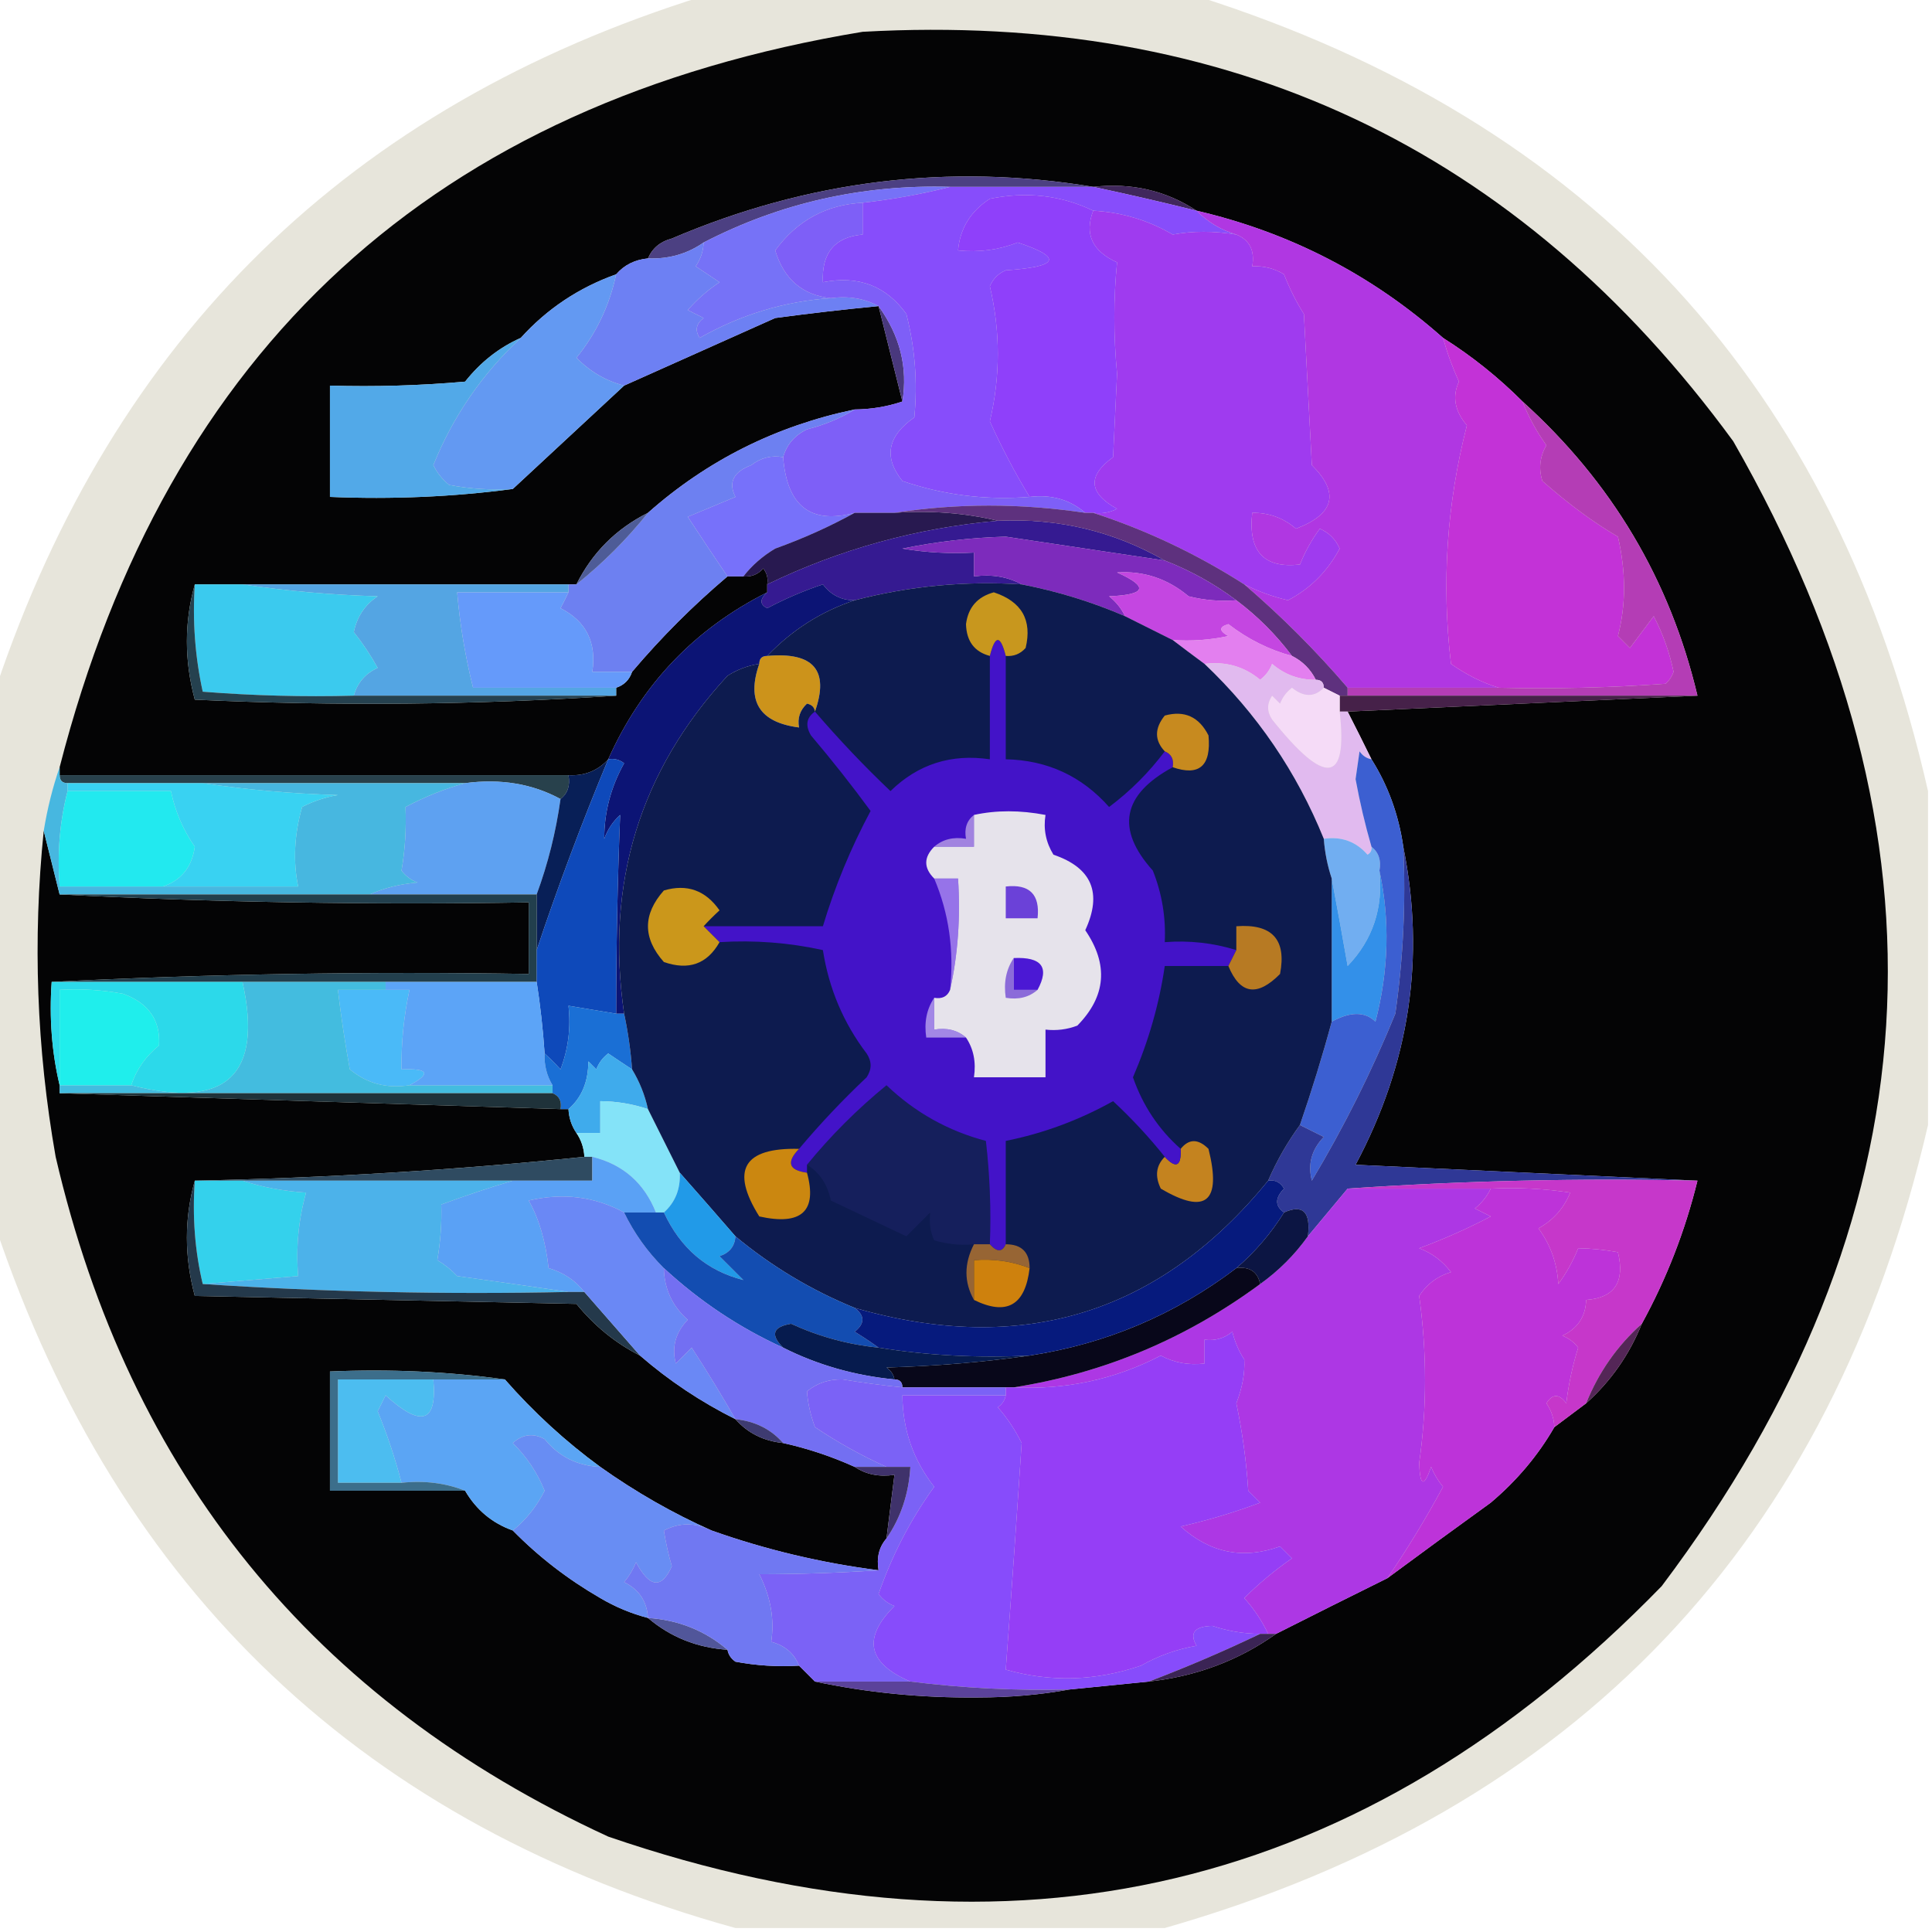 <?xml version="1.0" encoding="UTF-8"?>
<!DOCTYPE svg PUBLIC "-//W3C//DTD SVG 1.1//EN" "http://www.w3.org/Graphics/SVG/1.1/DTD/svg11.dtd">
<svg xmlns="http://www.w3.org/2000/svg" version="1.1" width="243px" height="243px" style="shape-rendering:geometricPrecision; text-rendering:geometricPrecision; image-rendering:optimizeQuality; fill-rule:evenodd; clip-rule:evenodd" xmlns:xlink="http://www.w3.org/1999/xlink">
<g><path style="opacity:0.987" fill="#e7e5db" d="M 88.5,-0.5 C 109.167,-0.5 129.833,-0.5 150.5,-0.5C 200.29,15.288 230.957,48.622 242.5,99.5C 242.5,113.5 242.5,127.5 242.5,141.5C 230.348,193.986 198.348,227.653 146.5,242.5C 128.5,242.5 110.5,242.5 92.5,242.5C 45.938,229.604 14.938,200.271 -0.5,154.5C -0.5,131.833 -0.5,109.167 -0.5,86.5C 14.33,42.337 43.997,13.337 88.5,-0.5 Z"/></g>
<g><path style="opacity:1" fill="#040405" d="M 5.5,104.5 C 6.167,107.167 6.833,109.833 7.5,112.5C 26.993,113.497 46.66,113.83 66.5,113.5C 66.5,116.5 66.5,119.5 66.5,122.5C 46.326,122.17 26.326,122.503 6.5,123.5C 6.182,128.032 6.515,132.366 7.5,136.5C 7.5,136.833 7.5,137.167 7.5,137.5C 28.402,138.177 49.402,138.844 70.5,139.5C 70.833,139.5 71.167,139.5 71.5,139.5C 71.557,140.609 71.89,141.609 72.5,142.5C 73.11,143.391 73.443,144.391 73.5,145.5C 57.359,147.162 41.026,148.162 24.5,148.5C 23.176,153.234 23.176,158.067 24.5,163C 40.5,163.333 56.5,163.667 72.5,164C 74.77,166.782 77.437,168.949 80.5,170.5C 84.148,173.66 88.148,176.327 92.5,178.5C 94.033,180.245 96.033,181.245 98.5,181.5C 101.592,182.184 104.592,183.184 107.5,184.5C 108.919,185.451 110.585,185.784 112.5,185.5C 112.167,188.167 111.833,190.833 111.5,193.5C 110.566,194.568 110.232,195.901 110.5,197.5C 103.306,196.58 96.306,194.913 89.5,192.5C 84.645,190.345 79.978,187.678 75.5,184.5C 71.121,181.3 67.121,177.633 63.5,173.5C 56.352,172.508 49.019,172.175 41.5,172.5C 41.5,177.5 41.5,182.5 41.5,187.5C 47.167,187.5 52.833,187.5 58.5,187.5C 59.911,189.914 61.911,191.581 64.5,192.5C 67.737,195.797 71.403,198.63 75.5,201C 77.407,202.122 79.407,202.955 81.5,203.5C 84.34,205.915 87.673,207.248 91.5,207.5C 91.611,208.117 91.944,208.617 92.5,209C 95.146,209.497 97.813,209.664 100.5,209.5C 101.167,210.167 101.833,210.833 102.5,211.5C 109.114,212.904 115.947,213.571 123,213.5C 127.015,213.499 130.849,213.165 134.5,212.5C 137.833,212.167 141.167,211.833 144.5,211.5C 150.457,210.852 155.79,208.852 160.5,205.5C 165.186,203.132 169.853,200.799 174.5,198.5C 178.736,195.364 183.07,192.197 187.5,189C 190.777,186.234 193.443,183.067 195.5,179.5C 196.833,178.5 198.167,177.5 199.5,176.5C 202.605,173.725 204.938,170.392 206.5,166.5C 209.617,160.819 211.95,154.819 213.5,148.5C 199.328,147.833 184.994,147.167 170.5,146.5C 177.303,133.763 179.303,120.429 176.5,106.5C 175.918,102.468 174.584,98.801 172.5,95.5C 171.529,93.517 170.529,91.517 169.5,89.5C 184.167,88.833 198.833,88.167 213.5,87.5C 210.054,72.956 202.721,60.622 191.5,50.5C 188.455,47.453 185.122,44.787 181.5,42.5C 172.548,34.561 162.214,29.228 150.5,26.5C 146.645,23.965 142.312,22.965 137.5,23.5C 119.325,20.5 101.658,22.667 84.5,30C 83.058,30.377 82.058,31.21 81.5,32.5C 79.847,32.66 78.514,33.326 77.5,34.5C 72.803,36.178 68.803,38.844 65.5,42.5C 62.775,43.713 60.441,45.546 58.5,48C 52.843,48.499 47.176,48.666 41.5,48.5C 41.5,53.167 41.5,57.833 41.5,62.5C 49.352,62.825 57.018,62.492 64.5,61.5C 69.193,57.139 73.859,52.805 78.5,48.5C 84.842,45.662 91.176,42.828 97.5,40C 101.832,39.417 106.165,38.917 110.5,38.5C 111.488,42.485 112.488,46.485 113.5,50.5C 111.565,51.15 109.565,51.483 107.5,51.5C 97.627,53.56 88.961,57.893 81.5,64.5C 77.5,66.5 74.5,69.5 72.5,73.5C 72.167,73.5 71.833,73.5 71.5,73.5C 57.833,73.5 44.167,73.5 30.5,73.5C 28.5,73.5 26.5,73.5 24.5,73.5C 23.176,78.234 23.176,83.067 24.5,88C 42.338,88.829 60.005,88.662 77.5,87.5C 77.5,87.167 77.5,86.833 77.5,86.5C 78.5,86.167 79.167,85.5 79.5,84.5C 83.194,80.14 87.194,76.14 91.5,72.5C 92.167,72.5 92.833,72.5 93.5,72.5C 94.496,72.586 95.329,72.252 96,71.5C 96.464,72.094 96.631,72.761 96.5,73.5C 96.5,73.833 96.5,74.167 96.5,74.5C 87.358,79.099 80.691,86.099 76.5,95.5C 75.18,96.942 73.514,97.609 71.5,97.5C 50.167,97.5 28.833,97.5 7.5,97.5C 7.5,97.167 7.5,96.833 7.5,96.5C 21.066,43.717 54.732,12.884 108.5,4C 154.509,1.426 191.009,18.592 218,55.5C 246.643,105.502 243.643,153.502 209,199.5C 171.544,237.981 127.377,248.481 76.5,231C 39.431,213.919 16.265,185.419 7,145.5C 4.602,131.882 4.102,118.216 5.5,104.5 Z"/></g>
<g><path style="opacity:1" fill="#40275c" d="M 137.5,23.5 C 142.312,22.965 146.645,23.965 150.5,26.5C 146.089,25.402 141.755,24.402 137.5,23.5 Z"/></g>
<g><path style="opacity:1" fill="#4c4082" d="M 137.5,23.5 C 131.5,23.5 125.5,23.5 119.5,23.5C 108.463,23.189 98.13,25.523 88.5,30.5C 86.442,31.933 84.109,32.6 81.5,32.5C 82.058,31.21 83.058,30.377 84.5,30C 101.658,22.667 119.325,20.5 137.5,23.5 Z"/></g>
<g><path style="opacity:1" fill="#7672f7" d="M 119.5,23.5 C 116.003,24.402 112.337,25.069 108.5,25.5C 103.914,25.74 100.247,27.74 97.5,31.5C 98.601,35.12 100.934,37.12 104.5,37.5C 98.687,37.898 93.187,39.565 88,42.5C 87.383,41.551 87.549,40.718 88.5,40C 87.833,39.667 87.167,39.333 86.5,39C 87.685,37.647 89.019,36.48 90.5,35.5C 89.5,34.833 88.5,34.167 87.5,33.5C 88.127,32.583 88.461,31.583 88.5,30.5C 98.13,25.523 108.463,23.189 119.5,23.5 Z"/></g>
<g><path style="opacity:1" fill="#874dfb" d="M 119.5,23.5 C 125.5,23.5 131.5,23.5 137.5,23.5C 141.755,24.402 146.089,25.402 150.5,26.5C 151.913,27.935 153.58,28.935 155.5,29.5C 152.68,29.039 150.013,29.039 147.5,29.5C 144.436,27.702 141.103,26.702 137.5,26.5C 133.469,24.561 129.136,24.061 124.5,25C 122.077,26.571 120.744,28.737 120.5,31.5C 123.119,31.768 125.619,31.435 128,30.5C 133.706,32.381 133.206,33.548 126.5,34C 125.572,34.388 124.905,35.055 124.5,36C 125.833,41.667 125.833,47.333 124.5,53C 125.996,56.31 127.663,59.477 129.5,62.5C 123.996,62.932 118.663,62.265 113.5,60.5C 111.112,57.518 111.612,54.851 115,52.5C 115.425,48.13 115.092,43.797 114,39.5C 111.454,35.95 107.954,34.617 103.5,35.5C 103.324,31.808 104.991,29.808 108.5,29.5C 108.5,28.167 108.5,26.833 108.5,25.5C 112.337,25.069 116.003,24.402 119.5,23.5 Z"/></g>
<g><path style="opacity:1" fill="#9f3bef" d="M 137.5,26.5 C 141.103,26.702 144.436,27.702 147.5,29.5C 150.013,29.039 152.68,29.039 155.5,29.5C 157.176,30.183 157.843,31.517 157.5,33.5C 158.93,33.421 160.264,33.754 161.5,34.5C 162.187,36.274 163.02,37.941 164,39.5C 164.333,45.833 164.667,52.167 165,58.5C 168.511,61.993 167.845,64.66 163,66.5C 161.433,65.144 159.6,64.477 157.5,64.5C 156.964,69.355 158.964,71.521 163.5,71C 164.147,69.391 164.98,67.891 166,66.5C 167.158,66.998 167.991,67.832 168.5,69C 166.974,71.859 164.807,74.026 162,75.5C 160.061,75.046 158.228,74.379 156.5,73.5C 150.522,69.677 144.189,66.677 137.5,64.5C 138.552,64.65 139.552,64.483 140.5,64C 136.914,62.023 136.747,59.856 140,57.5C 140.167,54 140.333,50.5 140.5,47C 140.044,42.211 140.044,37.545 140.5,33C 137.373,31.594 136.373,29.427 137.5,26.5 Z"/></g>
<g><path style="opacity:1" fill="#b037e2" d="M 150.5,26.5 C 162.214,29.228 172.548,34.561 181.5,42.5C 182.014,44.366 182.68,46.2 183.5,48C 182.632,49.865 182.966,51.698 184.5,53.5C 181.966,63.375 181.299,73.375 182.5,83.5C 184.427,84.862 186.427,85.862 188.5,86.5C 182.167,86.5 175.833,86.5 169.5,86.5C 165.5,81.833 161.167,77.5 156.5,73.5C 158.228,74.379 160.061,75.046 162,75.5C 164.807,74.026 166.974,71.859 168.5,69C 167.991,67.832 167.158,66.998 166,66.5C 164.98,67.891 164.147,69.391 163.5,71C 158.964,71.521 156.964,69.355 157.5,64.5C 159.6,64.477 161.433,65.144 163,66.5C 167.845,64.66 168.511,61.993 165,58.5C 164.667,52.167 164.333,45.833 164,39.5C 163.02,37.941 162.187,36.274 161.5,34.5C 160.264,33.754 158.93,33.421 157.5,33.5C 157.843,31.517 157.176,30.183 155.5,29.5C 153.58,28.935 151.913,27.935 150.5,26.5 Z"/></g>
<g><path style="opacity:1" fill="#6d80f3" d="M 88.5,30.5 C 88.461,31.583 88.127,32.583 87.5,33.5C 88.5,34.167 89.5,34.833 90.5,35.5C 89.019,36.48 87.685,37.647 86.5,39C 87.167,39.333 87.833,39.667 88.5,40C 87.549,40.718 87.383,41.551 88,42.5C 93.187,39.565 98.687,37.898 104.5,37.5C 106.735,37.205 108.735,37.539 110.5,38.5C 106.165,38.917 101.832,39.417 97.5,40C 91.176,42.828 84.842,45.662 78.5,48.5C 76.223,47.916 74.223,46.749 72.5,45C 74.982,41.95 76.649,38.45 77.5,34.5C 78.514,33.326 79.847,32.66 81.5,32.5C 84.109,32.6 86.442,31.933 88.5,30.5 Z"/></g>
<g><path style="opacity:1" fill="#8f40fa" d="M 137.5,26.5 C 136.373,29.427 137.373,31.594 140.5,33C 140.044,37.545 140.044,42.211 140.5,47C 140.333,50.5 140.167,54 140,57.5C 136.747,59.856 136.914,62.023 140.5,64C 139.552,64.483 138.552,64.65 137.5,64.5C 137.167,64.5 136.833,64.5 136.5,64.5C 134.562,62.837 132.228,62.171 129.5,62.5C 127.663,59.477 125.996,56.31 124.5,53C 125.833,47.333 125.833,41.667 124.5,36C 124.905,35.055 125.572,34.388 126.5,34C 133.206,33.548 133.706,32.381 128,30.5C 125.619,31.435 123.119,31.768 120.5,31.5C 120.744,28.737 122.077,26.571 124.5,25C 129.136,24.061 133.469,24.561 137.5,26.5 Z"/></g>
<g><path style="opacity:1" fill="#49387d" d="M 110.5,38.5 C 113.199,42.228 114.199,46.228 113.5,50.5C 112.488,46.485 111.488,42.485 110.5,38.5 Z"/></g>
<g><path style="opacity:1" fill="#6399f2" d="M 77.5,34.5 C 76.649,38.45 74.982,41.95 72.5,45C 74.223,46.749 76.223,47.916 78.5,48.5C 73.859,52.805 69.193,57.139 64.5,61.5C 61.813,61.664 59.146,61.497 56.5,61C 55.643,60.311 54.977,59.478 54.5,58.5C 56.986,52.349 60.653,47.015 65.5,42.5C 68.803,38.844 72.803,36.178 77.5,34.5 Z"/></g>
<g><path style="opacity:1" fill="#52a9e8" d="M 65.5,42.5 C 60.653,47.015 56.986,52.349 54.5,58.5C 54.977,59.478 55.643,60.311 56.5,61C 59.146,61.497 61.813,61.664 64.5,61.5C 57.018,62.492 49.352,62.825 41.5,62.5C 41.5,57.833 41.5,53.167 41.5,48.5C 47.176,48.666 52.843,48.499 58.5,48C 60.441,45.546 62.775,43.713 65.5,42.5 Z"/></g>
<g><path style="opacity:1" fill="#7e5ff7" d="M 108.5,25.5 C 108.5,26.833 108.5,28.167 108.5,29.5C 104.991,29.808 103.324,31.808 103.5,35.5C 107.954,34.617 111.454,35.95 114,39.5C 115.092,43.797 115.425,48.13 115,52.5C 111.612,54.851 111.112,57.518 113.5,60.5C 118.663,62.265 123.996,62.932 129.5,62.5C 132.228,62.171 134.562,62.837 136.5,64.5C 128.352,63.285 120.352,63.285 112.5,64.5C 110.833,64.5 109.167,64.5 107.5,64.5C 101.974,65.984 98.974,63.651 98.5,57.5C 98.937,55.926 99.937,54.759 101.5,54C 103.723,53.434 105.723,52.6 107.5,51.5C 109.565,51.483 111.565,51.15 113.5,50.5C 114.199,46.228 113.199,42.228 110.5,38.5C 108.735,37.539 106.735,37.205 104.5,37.5C 100.934,37.12 98.601,35.12 97.5,31.5C 100.247,27.74 103.914,25.74 108.5,25.5 Z"/></g>
<g><path style="opacity:1" fill="#7771fa" d="M 98.5,57.5 C 98.974,63.651 101.974,65.984 107.5,64.5C 104.375,66.225 101.042,67.725 97.5,69C 95.907,69.949 94.574,71.115 93.5,72.5C 92.833,72.5 92.167,72.5 91.5,72.5C 89.898,70.145 88.232,67.645 86.5,65C 88.5,64.167 90.5,63.333 92.5,62.5C 91.571,60.678 92.238,59.345 94.5,58.5C 95.689,57.571 97.022,57.238 98.5,57.5 Z"/></g>
<g><path style="opacity:1" fill="#6d80f1" d="M 107.5,51.5 C 105.723,52.6 103.723,53.434 101.5,54C 99.937,54.759 98.937,55.926 98.5,57.5C 97.022,57.238 95.689,57.571 94.5,58.5C 92.238,59.345 91.571,60.678 92.5,62.5C 90.5,63.333 88.5,64.167 86.5,65C 88.232,67.645 89.898,70.145 91.5,72.5C 87.194,76.14 83.194,80.14 79.5,84.5C 77.833,84.5 76.167,84.5 74.5,84.5C 75.056,80.807 73.722,78.141 70.5,76.5C 70.863,75.817 71.196,75.15 71.5,74.5C 71.5,74.167 71.5,73.833 71.5,73.5C 71.833,73.5 72.167,73.5 72.5,73.5C 75.833,70.833 78.833,67.833 81.5,64.5C 88.961,57.893 97.627,53.56 107.5,51.5 Z"/></g>
<g><path style="opacity:1" fill="#281950" d="M 107.5,64.5 C 109.167,64.5 110.833,64.5 112.5,64.5C 117.032,64.182 121.366,64.515 125.5,65.5C 115.307,66.403 105.64,69.069 96.5,73.5C 96.631,72.761 96.464,72.094 96,71.5C 95.329,72.252 94.496,72.586 93.5,72.5C 94.574,71.115 95.907,69.949 97.5,69C 101.042,67.725 104.375,66.225 107.5,64.5 Z"/></g>
<g><path style="opacity:1" fill="#351a91" d="M 125.5,65.5 C 133.089,65.148 140.089,66.815 146.5,70.5C 139.822,69.494 133.156,68.494 126.5,67.5C 122.122,67.622 117.789,68.122 113.5,69C 116.482,69.498 119.482,69.665 122.5,69.5C 122.5,70.5 122.5,71.5 122.5,72.5C 124.735,72.205 126.735,72.539 128.5,73.5C 121.351,73.05 114.351,73.716 107.5,75.5C 105.857,75.52 104.524,74.853 103.5,73.5C 101.085,74.305 98.751,75.305 96.5,76.5C 95.537,76.03 95.537,75.364 96.5,74.5C 96.5,74.167 96.5,73.833 96.5,73.5C 105.64,69.069 115.307,66.403 125.5,65.5 Z"/></g>
<g><path style="opacity:1" fill="#5e317e" d="M 112.5,64.5 C 120.352,63.285 128.352,63.285 136.5,64.5C 136.833,64.5 137.167,64.5 137.5,64.5C 144.189,66.677 150.522,69.677 156.5,73.5C 161.167,77.5 165.5,81.833 169.5,86.5C 169.5,86.833 169.5,87.167 169.5,87.5C 169.167,87.5 168.833,87.5 168.5,87.5C 167.833,87.167 167.167,86.833 166.5,86.5C 166.5,85.833 166.167,85.5 165.5,85.5C 164.833,84.167 163.833,83.167 162.5,82.5C 160.5,79.833 158.167,77.5 155.5,75.5C 152.76,73.441 149.76,71.774 146.5,70.5C 140.089,66.815 133.089,65.148 125.5,65.5C 121.366,64.515 117.032,64.182 112.5,64.5 Z"/></g>
<g><path style="opacity:1" fill="#4e5c97" d="M 81.5,64.5 C 78.833,67.833 75.833,70.833 72.5,73.5C 74.5,69.5 77.5,66.5 81.5,64.5 Z"/></g>
<g><path style="opacity:1" fill="#7d2bbc" d="M 146.5,70.5 C 149.76,71.774 152.76,73.441 155.5,75.5C 153.473,75.662 151.473,75.496 149.5,75C 146.853,72.784 143.853,71.784 140.5,72C 144.512,73.803 144.178,74.803 139.5,75C 140.381,75.708 141.047,76.542 141.5,77.5C 137.363,75.713 133.03,74.379 128.5,73.5C 126.735,72.539 124.735,72.205 122.5,72.5C 122.5,71.5 122.5,70.5 122.5,69.5C 119.482,69.665 116.482,69.498 113.5,69C 117.789,68.122 122.122,67.622 126.5,67.5C 133.156,68.494 139.822,69.494 146.5,70.5 Z"/></g>
<g><path style="opacity:1" fill="#c332d7" d="M 181.5,42.5 C 185.122,44.787 188.455,47.453 191.5,50.5C 192.259,52.436 193.259,54.269 194.5,56C 193.67,57.465 193.504,58.965 194,60.5C 197.318,63.418 200.484,65.752 203.5,67.5C 204.519,71.92 204.519,76.087 203.5,80C 204,80.5 204.5,81 205,81.5C 206,80.167 207,78.833 208,77.5C 209.142,79.679 209.975,82.012 210.5,84.5C 210.291,85.086 209.957,85.586 209.5,86C 202.508,86.5 195.508,86.666 188.5,86.5C 186.427,85.862 184.427,84.862 182.5,83.5C 181.299,73.375 181.966,63.375 184.5,53.5C 182.966,51.698 182.632,49.865 183.5,48C 182.68,46.2 182.014,44.366 181.5,42.5 Z"/></g>
<g><path style="opacity:1" fill="#b43db5" d="M 191.5,50.5 C 202.721,60.622 210.054,72.956 213.5,87.5C 198.833,87.5 184.167,87.5 169.5,87.5C 169.5,87.167 169.5,86.833 169.5,86.5C 175.833,86.5 182.167,86.5 188.5,86.5C 195.508,86.666 202.508,86.5 209.5,86C 209.957,85.586 210.291,85.086 210.5,84.5C 209.975,82.012 209.142,79.679 208,77.5C 207,78.833 206,80.167 205,81.5C 204.5,81 204,80.5 203.5,80C 204.519,76.087 204.519,71.92 203.5,67.5C 200.484,65.752 197.318,63.418 194,60.5C 193.504,58.965 193.67,57.465 194.5,56C 193.259,54.269 192.259,52.436 191.5,50.5 Z"/></g>
<g><path style="opacity:1" fill="#54a5e3" d="M 30.5,73.5 C 44.167,73.5 57.833,73.5 71.5,73.5C 71.5,73.833 71.5,74.167 71.5,74.5C 66.833,74.5 62.167,74.5 57.5,74.5C 57.848,78.557 58.514,82.557 59.5,86.5C 65.5,86.5 71.5,86.5 77.5,86.5C 77.5,86.833 77.5,87.167 77.5,87.5C 66.5,87.5 55.5,87.5 44.5,87.5C 44.944,85.887 45.944,84.72 47.5,84C 46.624,82.414 45.624,80.914 44.5,79.5C 44.901,77.566 45.901,76.066 47.5,75C 41.652,74.827 35.985,74.327 30.5,73.5 Z"/></g>
<g><path style="opacity:1" fill="#c446e1" d="M 155.5,75.5 C 158.167,77.5 160.5,79.833 162.5,82.5C 159.619,81.726 156.952,80.393 154.5,78.5C 153.304,78.846 153.304,79.346 154.5,80C 152.19,80.497 149.857,80.663 147.5,80.5C 145.5,79.5 143.5,78.5 141.5,77.5C 141.047,76.542 140.381,75.708 139.5,75C 144.178,74.803 144.512,73.803 140.5,72C 143.853,71.784 146.853,72.784 149.5,75C 151.473,75.496 153.473,75.662 155.5,75.5 Z"/></g>
<g><path style="opacity:1" fill="#3bcaee" d="M 24.5,73.5 C 26.5,73.5 28.5,73.5 30.5,73.5C 35.985,74.327 41.652,74.827 47.5,75C 45.901,76.066 44.901,77.566 44.5,79.5C 45.624,80.914 46.624,82.414 47.5,84C 45.944,84.72 44.944,85.887 44.5,87.5C 38.158,87.666 31.825,87.499 25.5,87C 24.533,82.599 24.2,78.099 24.5,73.5 Z"/></g>
<g><path style="opacity:1" fill="#e37fef" d="M 162.5,82.5 C 163.833,83.167 164.833,84.167 165.5,85.5C 163.418,85.528 161.584,84.861 160,83.5C 159.692,84.308 159.192,84.975 158.5,85.5C 156.49,83.829 154.157,83.162 151.5,83.5C 150.128,82.488 148.795,81.488 147.5,80.5C 149.857,80.663 152.19,80.497 154.5,80C 153.304,79.346 153.304,78.846 154.5,78.5C 156.952,80.393 159.619,81.726 162.5,82.5 Z"/></g>
<g><path style="opacity:1" fill="#659afa" d="M 71.5,74.5 C 71.196,75.15 70.863,75.817 70.5,76.5C 73.722,78.141 75.056,80.807 74.5,84.5C 76.167,84.5 77.833,84.5 79.5,84.5C 79.167,85.5 78.5,86.167 77.5,86.5C 71.5,86.5 65.5,86.5 59.5,86.5C 58.514,82.557 57.848,78.557 57.5,74.5C 62.167,74.5 66.833,74.5 71.5,74.5 Z"/></g>
<g><path style="opacity:1" fill="#25414f" d="M 24.5,73.5 C 24.2,78.099 24.533,82.599 25.5,87C 31.825,87.499 38.158,87.666 44.5,87.5C 55.5,87.5 66.5,87.5 77.5,87.5C 60.005,88.662 42.338,88.829 24.5,88C 23.176,83.067 23.176,78.234 24.5,73.5 Z"/></g>
<g><path style="opacity:1" fill="#cc931b" d="M 96.5,82.5 C 102.332,81.978 104.332,84.312 102.5,89.5C 102.44,88.957 102.107,88.624 101.5,88.5C 100.614,89.325 100.281,90.325 100.5,91.5C 95.522,90.862 93.855,88.195 95.5,83.5C 95.5,82.833 95.833,82.5 96.5,82.5 Z"/></g>
<g><path style="opacity:1" fill="#462149" d="M 168.5,87.5 C 168.833,87.5 169.167,87.5 169.5,87.5C 184.167,87.5 198.833,87.5 213.5,87.5C 198.833,88.167 184.167,88.833 169.5,89.5C 169.167,89.5 168.833,89.5 168.5,89.5C 168.5,88.833 168.5,88.167 168.5,87.5 Z"/></g>
<g><path style="opacity:1" fill="#0c1475" d="M 107.5,75.5 C 103.266,76.915 99.6,79.248 96.5,82.5C 95.833,82.5 95.5,82.833 95.5,83.5C 94.078,83.709 92.745,84.209 91.5,85C 80.457,96.981 76.124,111.148 78.5,127.5C 78.167,127.5 77.833,127.5 77.5,127.5C 77.503,119.13 77.669,110.797 78,102.5C 77.085,103.328 76.419,104.328 76,105.5C 75.996,102.169 76.829,99.002 78.5,96C 77.906,95.536 77.239,95.369 76.5,95.5C 80.691,86.099 87.358,79.099 96.5,74.5C 95.537,75.364 95.537,76.03 96.5,76.5C 98.751,75.305 101.085,74.305 103.5,73.5C 104.524,74.853 105.857,75.52 107.5,75.5 Z"/></g>
<g><path style="opacity:1" fill="#f5dbf7" d="M 166.5,86.5 C 167.167,86.833 167.833,87.167 168.5,87.5C 168.5,88.167 168.5,88.833 168.5,89.5C 169.543,98.576 166.71,98.909 160,90.5C 159.333,89.5 159.333,88.5 160,87.5C 160.333,87.833 160.667,88.167 161,88.5C 161.308,87.692 161.808,87.025 162.5,86.5C 163.995,87.705 165.328,87.705 166.5,86.5 Z"/></g>
<g><path style="opacity:1" fill="#e1baef" d="M 151.5,83.5 C 154.157,83.162 156.49,83.829 158.5,85.5C 159.192,84.975 159.692,84.308 160,83.5C 161.584,84.861 163.418,85.528 165.5,85.5C 166.167,85.5 166.5,85.833 166.5,86.5C 165.328,87.705 163.995,87.705 162.5,86.5C 161.808,87.025 161.308,87.692 161,88.5C 160.667,88.167 160.333,87.833 160,87.5C 159.333,88.5 159.333,89.5 160,90.5C 166.71,98.909 169.543,98.576 168.5,89.5C 168.833,89.5 169.167,89.5 169.5,89.5C 170.529,91.517 171.529,93.517 172.5,95.5C 171.883,95.389 171.383,95.056 171,94.5C 170.833,95.667 170.667,96.833 170.5,98C 171.028,100.881 171.694,103.715 172.5,106.5C 172.565,106.938 172.399,107.272 172,107.5C 170.556,105.845 168.722,105.178 166.5,105.5C 163.094,97.091 158.094,89.758 151.5,83.5 Z"/></g>
<g><path style="opacity:1" fill="#28414c" d="M 7.5,97.5 C 28.833,97.5 50.167,97.5 71.5,97.5C 71.737,98.791 71.404,99.791 70.5,100.5C 66.971,98.577 62.971,97.911 58.5,98.5C 47.5,98.5 36.5,98.5 25.5,98.5C 19.833,98.5 14.167,98.5 8.5,98.5C 7.833,98.5 7.5,98.167 7.5,97.5 Z"/></g>
<g><path style="opacity:1" fill="#5ea1f1" d="M 58.5,98.5 C 62.971,97.911 66.971,98.577 70.5,100.5C 69.925,104.627 68.925,108.627 67.5,112.5C 60.5,112.5 53.5,112.5 46.5,112.5C 48.292,111.691 50.292,111.191 52.5,111C 51.692,110.692 51.025,110.192 50.5,109.5C 50.946,106.899 51.112,104.233 51,101.5C 53.48,100.188 55.98,99.189 58.5,98.5 Z"/></g>
<g><path style="opacity:1" fill="#47b7e0" d="M 7.5,96.5 C 7.5,96.833 7.5,97.167 7.5,97.5C 7.5,98.167 7.833,98.5 8.5,98.5C 8.5,98.833 8.5,99.167 8.5,99.5C 7.517,103.298 7.183,107.298 7.5,111.5C 11.833,111.5 16.167,111.5 20.5,111.5C 26.167,111.5 31.833,111.5 37.5,111.5C 36.848,108.294 37.015,104.96 38,101.5C 39.399,100.773 40.899,100.273 42.5,100C 36.652,99.827 30.985,99.327 25.5,98.5C 36.5,98.5 47.5,98.5 58.5,98.5C 55.98,99.189 53.48,100.188 51,101.5C 51.112,104.233 50.946,106.899 50.5,109.5C 51.025,110.192 51.692,110.692 52.5,111C 50.292,111.191 48.292,111.691 46.5,112.5C 33.5,112.5 20.5,112.5 7.5,112.5C 6.833,109.833 6.167,107.167 5.5,104.5C 5.963,101.67 6.629,99.003 7.5,96.5 Z"/></g>
<g><path style="opacity:1" fill="#39d2f2" d="M 8.5,99.5 C 8.5,99.167 8.5,98.833 8.5,98.5C 14.167,98.5 19.833,98.5 25.5,98.5C 30.985,99.327 36.652,99.827 42.5,100C 40.899,100.273 39.399,100.773 38,101.5C 37.015,104.96 36.848,108.294 37.5,111.5C 31.833,111.5 26.167,111.5 20.5,111.5C 22.815,110.712 24.148,109.046 24.5,106.5C 23.023,104.361 22.023,102.028 21.5,99.5C 17.167,99.5 12.833,99.5 8.5,99.5 Z"/></g>
<g><path style="opacity:1" fill="#22e9ef" d="M 8.5,99.5 C 12.833,99.5 17.167,99.5 21.5,99.5C 22.023,102.028 23.023,104.361 24.5,106.5C 24.148,109.046 22.815,110.712 20.5,111.5C 16.167,111.5 11.833,111.5 7.5,111.5C 7.183,107.298 7.517,103.298 8.5,99.5 Z"/></g>
<g><path style="opacity:1" fill="#081f57" d="M 76.5,95.5 C 73.185,103.459 70.185,111.459 67.5,119.5C 67.5,117.167 67.5,114.833 67.5,112.5C 68.925,108.627 69.925,104.627 70.5,100.5C 71.404,99.791 71.737,98.791 71.5,97.5C 73.514,97.609 75.18,96.942 76.5,95.5 Z"/></g>
<g><path style="opacity:1" fill="#223f4d" d="M 7.5,112.5 C 20.5,112.5 33.5,112.5 46.5,112.5C 53.5,112.5 60.5,112.5 67.5,112.5C 67.5,114.833 67.5,117.167 67.5,119.5C 67.5,120.833 67.5,122.167 67.5,123.5C 61.167,123.5 54.833,123.5 48.5,123.5C 42.5,123.5 36.5,123.5 30.5,123.5C 22.5,123.5 14.5,123.5 6.5,123.5C 26.326,122.503 46.326,122.17 66.5,122.5C 66.5,119.5 66.5,116.5 66.5,113.5C 46.66,113.83 26.993,113.497 7.5,112.5 Z"/></g>
<g><path style="opacity:1" fill="#71aef1" d="M 166.5,105.5 C 168.722,105.178 170.556,105.845 172,107.5C 172.399,107.272 172.565,106.938 172.5,106.5C 173.404,107.209 173.737,108.209 173.5,109.5C 173.997,114.205 172.664,118.205 169.5,121.5C 168.833,117.687 168.166,114.021 167.5,110.5C 166.962,108.883 166.629,107.216 166.5,105.5 Z"/></g>
<g><path style="opacity:1" fill="#0e49ba" d="M 76.5,95.5 C 77.239,95.369 77.906,95.536 78.5,96C 76.829,99.002 75.996,102.169 76,105.5C 76.419,104.328 77.085,103.328 78,102.5C 77.669,110.797 77.503,119.13 77.5,127.5C 75.5,127.167 73.5,126.833 71.5,126.5C 71.813,129.247 71.48,131.914 70.5,134.5C 69.818,133.757 69.151,133.091 68.5,132.5C 68.296,129.482 67.963,126.482 67.5,123.5C 67.5,122.167 67.5,120.833 67.5,119.5C 70.185,111.459 73.185,103.459 76.5,95.5 Z"/></g>
<g><path style="opacity:1" fill="#3390e9" d="M 173.5,109.5 C 174.836,115.723 174.669,122.056 173,128.5C 171.688,127.215 169.855,127.215 167.5,128.5C 167.5,122.5 167.5,116.5 167.5,110.5C 168.166,114.021 168.833,117.687 169.5,121.5C 172.664,118.205 173.997,114.205 173.5,109.5 Z"/></g>
<g><path style="opacity:1" fill="#3c5fd1" d="M 172.5,95.5 C 174.584,98.801 175.918,102.468 176.5,106.5C 176.83,113.532 176.497,120.532 175.5,127.5C 172.548,134.737 169.048,141.737 165,148.5C 164.464,146.433 164.964,144.599 166.5,143C 165.473,142.487 164.473,141.987 163.5,141.5C 165.006,137.12 166.34,132.786 167.5,128.5C 169.855,127.215 171.688,127.215 173,128.5C 174.669,122.056 174.836,115.723 173.5,109.5C 173.737,108.209 173.404,107.209 172.5,106.5C 171.694,103.715 171.028,100.881 170.5,98C 170.667,96.833 170.833,95.667 171,94.5C 171.383,95.056 171.883,95.389 172.5,95.5 Z"/></g>
<g><path style="opacity:1" fill="#4abaf8" d="M 48.5,124.5 C 49.5,124.5 50.5,124.5 51.5,124.5C 50.793,127.786 50.459,131.119 50.5,134.5C 53.925,134.367 54.258,135.033 51.5,136.5C 48.635,136.945 46.135,136.278 44,134.5C 43.39,131.173 42.89,127.839 42.5,124.5C 44.5,124.5 46.5,124.5 48.5,124.5 Z"/></g>
<g><path style="opacity:1" fill="#43bcdf" d="M 30.5,123.5 C 36.5,123.5 42.5,123.5 48.5,123.5C 48.5,123.833 48.5,124.167 48.5,124.5C 46.5,124.5 44.5,124.5 42.5,124.5C 42.89,127.839 43.39,131.173 44,134.5C 46.135,136.278 48.635,136.945 51.5,136.5C 57.5,136.5 63.5,136.5 69.5,136.5C 69.5,136.833 69.5,137.167 69.5,137.5C 48.833,137.5 28.167,137.5 7.5,137.5C 7.5,137.167 7.5,136.833 7.5,136.5C 10.5,136.5 13.5,136.5 16.5,136.5C 28.432,139.563 33.099,135.229 30.5,123.5 Z"/></g>
<g><path style="opacity:1" fill="#2cd9ea" d="M 6.5,123.5 C 14.5,123.5 22.5,123.5 30.5,123.5C 33.099,135.229 28.432,139.563 16.5,136.5C 17.164,134.513 18.331,132.846 20,131.5C 20.203,128.339 18.703,126.172 15.5,125C 12.854,124.503 10.187,124.336 7.5,124.5C 7.5,128.5 7.5,132.5 7.5,136.5C 6.515,132.366 6.182,128.032 6.5,123.5 Z"/></g>
<g><path style="opacity:1" fill="#1feeec" d="M 16.5,136.5 C 13.5,136.5 10.5,136.5 7.5,136.5C 7.5,132.5 7.5,128.5 7.5,124.5C 10.187,124.336 12.854,124.503 15.5,125C 18.703,126.172 20.203,128.339 20,131.5C 18.331,132.846 17.164,134.513 16.5,136.5 Z"/></g>
<g><path style="opacity:1" fill="#5ca4f7" d="M 48.5,124.5 C 48.5,124.167 48.5,123.833 48.5,123.5C 54.833,123.5 61.167,123.5 67.5,123.5C 67.963,126.482 68.296,129.482 68.5,132.5C 68.433,133.959 68.766,135.292 69.5,136.5C 63.5,136.5 57.5,136.5 51.5,136.5C 54.258,135.033 53.925,134.367 50.5,134.5C 50.459,131.119 50.793,127.786 51.5,124.5C 50.5,124.5 49.5,124.5 48.5,124.5 Z"/></g>
<g><path style="opacity:1" fill="#2f3896" d="M 176.5,106.5 C 179.303,120.429 177.303,133.763 170.5,146.5C 184.994,147.167 199.328,147.833 213.5,148.5C 198.657,148.171 183.99,148.504 169.5,149.5C 167.833,151.5 166.167,153.5 164.5,155.5C 164.879,152.433 163.879,151.433 161.5,152.5C 160.347,151.687 160.347,150.687 161.5,149.5C 161.043,148.702 160.376,148.369 159.5,148.5C 160.584,145.996 161.917,143.663 163.5,141.5C 164.473,141.987 165.473,142.487 166.5,143C 164.964,144.599 164.464,146.433 165,148.5C 169.048,141.737 172.548,134.737 175.5,127.5C 176.497,120.532 176.83,113.532 176.5,106.5 Z"/></g>
<g><path style="opacity:1" fill="#1a6fd5" d="M 77.5,127.5 C 77.833,127.5 78.167,127.5 78.5,127.5C 78.993,129.806 79.326,132.139 79.5,134.5C 78.518,133.859 77.518,133.193 76.5,132.5C 75.808,133.025 75.308,133.692 75,134.5C 74.667,134.167 74.333,133.833 74,133.5C 73.998,136.051 73.164,138.051 71.5,139.5C 71.167,139.5 70.833,139.5 70.5,139.5C 70.672,138.508 70.338,137.842 69.5,137.5C 69.5,137.167 69.5,136.833 69.5,136.5C 68.766,135.292 68.433,133.959 68.5,132.5C 69.151,133.091 69.818,133.757 70.5,134.5C 71.48,131.914 71.813,129.247 71.5,126.5C 73.5,126.833 75.5,127.167 77.5,127.5 Z"/></g>
<g><path style="opacity:1" fill="#1f323a" d="M 7.5,137.5 C 28.167,137.5 48.833,137.5 69.5,137.5C 70.338,137.842 70.672,138.508 70.5,139.5C 49.402,138.844 28.402,138.177 7.5,137.5 Z"/></g>
<g><path style="opacity:1" fill="#3fabec" d="M 79.5,134.5 C 80.441,136.05 81.108,137.716 81.5,139.5C 79.565,138.85 77.565,138.517 75.5,138.5C 75.5,139.833 75.5,141.167 75.5,142.5C 74.5,142.5 73.5,142.5 72.5,142.5C 71.89,141.609 71.557,140.609 71.5,139.5C 73.164,138.051 73.998,136.051 74,133.5C 74.333,133.833 74.667,134.167 75,134.5C 75.308,133.692 75.808,133.025 76.5,132.5C 77.518,133.193 78.518,133.859 79.5,134.5 Z"/></g>
<g><path style="opacity:1" fill="#84e3f8" d="M 81.5,139.5 C 82.814,142.128 84.147,144.795 85.5,147.5C 85.598,149.553 84.931,151.22 83.5,152.5C 83.167,152.5 82.833,152.5 82.5,152.5C 81.025,148.79 78.359,146.456 74.5,145.5C 74.167,145.5 73.833,145.5 73.5,145.5C 73.443,144.391 73.11,143.391 72.5,142.5C 73.5,142.5 74.5,142.5 75.5,142.5C 75.5,141.167 75.5,139.833 75.5,138.5C 77.565,138.517 79.565,138.85 81.5,139.5 Z"/></g>
<g><path style="opacity:1" fill="#2f4b61" d="M 73.5,145.5 C 73.833,145.5 74.167,145.5 74.5,145.5C 74.5,146.5 74.5,147.5 74.5,148.5C 71.167,148.5 67.833,148.5 64.5,148.5C 53.167,148.5 41.833,148.5 30.5,148.5C 28.5,148.5 26.5,148.5 24.5,148.5C 41.026,148.162 57.359,147.162 73.5,145.5 Z"/></g>
<g><path style="opacity:1" fill="#0d1b4f" d="M 128.5,73.5 C 133.03,74.379 137.363,75.713 141.5,77.5C 143.5,78.5 145.5,79.5 147.5,80.5C 148.795,81.488 150.128,82.488 151.5,83.5C 158.094,89.758 163.094,97.091 166.5,105.5C 166.629,107.216 166.962,108.883 167.5,110.5C 167.5,116.5 167.5,122.5 167.5,128.5C 166.34,132.786 165.006,137.12 163.5,141.5C 161.917,143.663 160.584,145.996 159.5,148.5C 145.857,165.243 128.523,170.577 107.5,164.5C 102.035,162.268 97.035,159.268 92.5,155.5C 90.157,152.793 87.823,150.126 85.5,147.5C 84.147,144.795 82.814,142.128 81.5,139.5C 81.108,137.716 80.441,136.05 79.5,134.5C 79.326,132.139 78.993,129.806 78.5,127.5C 76.124,111.148 80.457,96.981 91.5,85C 92.745,84.209 94.078,83.709 95.5,83.5C 93.855,88.195 95.522,90.862 100.5,91.5C 100.281,90.325 100.614,89.325 101.5,88.5C 102.107,88.624 102.44,88.957 102.5,89.5C 104.332,84.312 102.332,81.978 96.5,82.5C 99.6,79.248 103.266,76.915 107.5,75.5C 114.351,73.716 121.351,73.05 128.5,73.5 Z"/></g>
<g><path style="opacity:1" fill="#c4831f" d="M 146.5,145.5 C 147.925,147.031 148.591,146.698 148.5,144.5C 149.542,143.209 150.708,143.209 152,144.5C 153.67,151.18 151.67,152.846 146,149.5C 145.235,147.934 145.402,146.601 146.5,145.5 Z"/></g>
<g><path style="opacity:1" fill="#151f5c" d="M 124.5,156.5 C 123.833,156.5 123.167,156.5 122.5,156.5C 120.801,156.66 119.134,156.494 117.5,156C 117.018,154.992 116.852,153.825 117,152.5C 116,153.5 115,154.5 114,155.5C 110.83,153.994 107.663,152.494 104.5,151C 104.085,148.974 103.085,147.474 101.5,146.5C 104.479,142.854 107.812,139.521 111.5,136.5C 115.075,139.912 119.241,142.245 124,143.5C 124.499,147.821 124.666,152.154 124.5,156.5 Z"/></g>
<g><path style="opacity:1" fill="#4313c8" d="M 126.5,82.5 C 126.5,86.833 126.5,91.167 126.5,95.5C 131.716,95.608 136.049,97.608 139.5,101.5C 142.188,99.479 144.521,97.146 146.5,94.5C 147.338,94.842 147.672,95.508 147.5,96.5C 141.145,99.946 140.311,104.279 145,109.5C 146.149,112.393 146.649,115.393 146.5,118.5C 149.609,118.264 152.609,118.597 155.5,119.5C 155.167,120.167 154.833,120.833 154.5,121.5C 151.833,121.5 149.167,121.5 146.5,121.5C 145.808,126.256 144.474,130.922 142.5,135.5C 143.74,139.061 145.74,142.061 148.5,144.5C 148.591,146.698 147.925,147.031 146.5,145.5C 144.516,143.015 142.35,140.682 140,138.5C 135.741,140.882 131.241,142.549 126.5,143.5C 126.5,147.833 126.5,152.167 126.5,156.5C 126.062,157.506 125.396,157.506 124.5,156.5C 124.666,152.154 124.499,147.821 124,143.5C 119.241,142.245 115.075,139.912 111.5,136.5C 107.812,139.521 104.479,142.854 101.5,146.5C 101.5,146.833 101.5,147.167 101.5,147.5C 99.204,147.196 98.871,146.196 100.5,144.5C 103.129,141.369 105.962,138.369 109,135.5C 109.667,134.5 109.667,133.5 109,132.5C 106.087,128.669 104.254,124.336 103.5,119.5C 99.235,118.561 94.902,118.228 90.5,118.5C 89.833,117.833 89.167,117.167 88.5,116.5C 93.5,116.5 98.5,116.5 103.5,116.5C 105.003,111.501 107.003,106.667 109.5,102C 107.125,98.76 104.625,95.594 102,92.5C 101.26,91.251 101.427,90.251 102.5,89.5C 105.531,93.029 108.697,96.362 112,99.5C 115.463,96.117 119.629,94.784 124.5,95.5C 124.5,91.167 124.5,86.833 124.5,82.5C 125.167,79.833 125.833,79.833 126.5,82.5 Z"/></g>
<g><path style="opacity:1" fill="#a287e6" d="M 117.5,125.5 C 117.5,126.833 117.5,128.167 117.5,129.5C 119.099,129.232 120.432,129.566 121.5,130.5C 119.833,130.5 118.167,130.5 116.5,130.5C 116.216,128.585 116.549,126.919 117.5,125.5 Z"/></g>
<g><path style="opacity:1" fill="#b77a23" d="M 154.5,121.5 C 154.833,120.833 155.167,120.167 155.5,119.5C 155.5,118.5 155.5,117.5 155.5,116.5C 160,116.164 161.833,118.164 161,122.5C 158.136,125.402 155.969,125.068 154.5,121.5 Z"/></g>
<g><path style="opacity:1" fill="#9673e9" d="M 117.5,110.5 C 118.5,110.5 119.5,110.5 120.5,110.5C 120.819,115.363 120.486,120.03 119.5,124.5C 120.015,119.52 119.348,114.854 117.5,110.5 Z"/></g>
<g><path style="opacity:1" fill="#cb971b" d="M 88.5,116.5 C 89.167,117.167 89.833,117.833 90.5,118.5C 88.947,121.254 86.614,122.087 83.5,121C 80.833,118 80.833,115 83.5,112C 86.407,111.146 88.74,111.979 90.5,114.5C 89.757,115.182 89.091,115.849 88.5,116.5 Z"/></g>
<g><path style="opacity:1" fill="#a183e0" d="M 122.5,102.5 C 122.5,103.833 122.5,105.167 122.5,106.5C 120.833,106.5 119.167,106.5 117.5,106.5C 118.568,105.566 119.901,105.232 121.5,105.5C 121.263,104.209 121.596,103.209 122.5,102.5 Z"/></g>
<g><path style="opacity:1" fill="#e6e3eb" d="M 121.5,130.5 C 120.432,129.566 119.099,129.232 117.5,129.5C 117.5,128.167 117.5,126.833 117.5,125.5C 118.492,125.672 119.158,125.338 119.5,124.5C 120.486,120.03 120.819,115.363 120.5,110.5C 119.5,110.5 118.5,110.5 117.5,110.5C 116.167,109.167 116.167,107.833 117.5,106.5C 119.167,106.5 120.833,106.5 122.5,106.5C 122.5,105.167 122.5,103.833 122.5,102.5C 125.304,101.888 128.304,101.888 131.5,102.5C 131.215,104.288 131.548,105.955 132.5,107.5C 137.335,109.146 138.668,112.312 136.5,117C 139.452,121.321 139.119,125.321 135.5,129C 134.207,129.49 132.873,129.657 131.5,129.5C 131.5,131.5 131.5,133.5 131.5,135.5C 128.5,135.5 125.5,135.5 122.5,135.5C 122.784,133.585 122.451,131.919 121.5,130.5 Z"/></g>
<g><path style="opacity:1" fill="#8b6bd9" d="M 127.5,120.5 C 127.5,121.833 127.5,123.167 127.5,124.5C 128.5,124.5 129.5,124.5 130.5,124.5C 129.432,125.434 128.099,125.768 126.5,125.5C 126.216,123.585 126.549,121.919 127.5,120.5 Z"/></g>
<g><path style="opacity:1" fill="#4b18d4" d="M 127.5,120.5 C 131.035,120.337 132.035,121.67 130.5,124.5C 129.5,124.5 128.5,124.5 127.5,124.5C 127.5,123.167 127.5,121.833 127.5,120.5 Z"/></g>
<g><path style="opacity:1" fill="#6b41d8" d="M 126.5,111.5 C 129.5,111.167 130.833,112.5 130.5,115.5C 129.167,115.5 127.833,115.5 126.5,115.5C 126.5,114.167 126.5,112.833 126.5,111.5 Z"/></g>
<g><path style="opacity:1" fill="#c78a1f" d="M 147.5,96.5 C 147.672,95.508 147.338,94.842 146.5,94.5C 145.199,93.115 145.199,91.615 146.5,90C 148.976,89.32 150.809,90.153 152,92.5C 152.357,96.324 150.857,97.657 147.5,96.5 Z"/></g>
<g><path style="opacity:1" fill="#c8971e" d="M 126.5,82.5 C 125.833,79.833 125.167,79.833 124.5,82.5C 122.561,81.986 121.561,80.653 121.5,78.5C 121.775,76.391 122.942,75.058 125,74.5C 128.51,75.66 129.844,77.994 129,81.5C 128.329,82.252 127.496,82.586 126.5,82.5 Z"/></g>
<g><path style="opacity:1" fill="#5aa1f5" d="M 74.5,145.5 C 78.359,146.456 81.025,148.79 82.5,152.5C 81.167,152.5 79.833,152.5 78.5,152.5C 74.802,150.494 70.802,149.994 66.5,151C 67.796,153.294 68.629,156.127 69,159.5C 70.878,160.053 72.378,161.053 73.5,162.5C 72.833,162.5 72.167,162.5 71.5,162.5C 66.983,161.834 62.317,161.167 57.5,160.5C 56.758,159.713 55.925,159.047 55,158.5C 55.406,156.13 55.572,153.796 55.5,151.5C 58.576,150.366 61.576,149.366 64.5,148.5C 67.833,148.5 71.167,148.5 74.5,148.5C 74.5,147.5 74.5,146.5 74.5,145.5 Z"/></g>
<g><path style="opacity:1" fill="#cb8710" d="M 100.5,144.5 C 98.871,146.196 99.204,147.196 101.5,147.5C 102.817,152.345 100.817,154.178 95.5,153C 91.847,147.164 93.514,144.331 100.5,144.5 Z"/></g>
<g><path style="opacity:1" fill="#ad37e4" d="M 169.5,149.5 C 175.5,149.5 181.5,149.5 187.5,149.5C 187.047,150.458 186.381,151.292 185.5,152C 186.167,152.333 186.833,152.667 187.5,153C 184.583,154.528 181.583,155.861 178.5,157C 180.116,157.615 181.449,158.615 182.5,160C 180.777,160.523 179.444,161.523 178.5,163C 179.481,170.115 179.481,177.115 178.5,184C 178.594,186.954 179.094,187.121 180,184.5C 180.374,185.416 180.874,186.25 181.5,187C 179.361,190.968 177.027,194.801 174.5,198.5C 169.853,200.799 165.186,203.132 160.5,205.5C 160.167,205.5 159.833,205.5 159.5,205.5C 158.748,203.9 157.748,202.4 156.5,201C 158.338,199.16 160.338,197.493 162.5,196C 162,195.5 161.5,195 161,194.5C 156.378,196.171 152.211,195.338 148.5,192C 151.959,191.209 155.293,190.209 158.5,189C 158,188.5 157.5,188 157,187.5C 156.762,183.778 156.262,180.111 155.5,176.5C 156.256,174.549 156.589,172.716 156.5,171C 155.809,169.933 155.309,168.766 155,167.5C 153.989,168.337 152.822,168.67 151.5,168.5C 151.5,169.5 151.5,170.5 151.5,171.5C 149.533,171.739 147.699,171.406 146,170.5C 140.243,173.49 134.077,174.823 127.5,174.5C 138.828,172.719 149.161,168.385 158.5,161.5C 160.833,159.833 162.833,157.833 164.5,155.5C 166.167,153.5 167.833,151.5 169.5,149.5 Z"/></g>
<g><path style="opacity:1" fill="#34d1ec" d="M 24.5,148.5 C 26.5,148.5 28.5,148.5 30.5,148.5C 32.969,149.317 35.635,149.817 38.5,150C 37.544,153.394 37.211,156.894 37.5,160.5C 33.5,160.833 29.5,161.167 25.5,161.5C 24.515,157.366 24.182,153.032 24.5,148.5 Z"/></g>
<g><path style="opacity:1" fill="#c637ca" d="M 169.5,149.5 C 183.99,148.504 198.657,148.171 213.5,148.5C 211.95,154.819 209.617,160.819 206.5,166.5C 203.395,169.275 201.062,172.608 199.5,176.5C 198.167,177.5 196.833,178.5 195.5,179.5C 195.461,178.417 195.127,177.417 194.5,176.5C 195.274,175.289 196.107,175.289 197,176.5C 197.287,174.109 197.787,171.776 198.5,169.5C 197.975,168.808 197.308,168.308 196.5,168C 198.439,167.092 199.439,165.592 199.5,163.5C 203.068,163.241 204.401,161.241 203.5,157.5C 201.774,157.185 200.107,157.019 198.5,157C 197.853,158.609 197.02,160.109 196,161.5C 195.849,158.881 195.015,156.547 193.5,154.5C 195.361,153.472 196.695,151.972 197.5,150C 194.183,149.502 190.85,149.335 187.5,149.5C 181.5,149.5 175.5,149.5 169.5,149.5 Z"/></g>
<g><path style="opacity:1" fill="#219ae8" d="M 85.5,147.5 C 87.823,150.126 90.157,152.793 92.5,155.5C 92.423,156.75 91.756,157.583 90.5,158C 91.5,159 92.5,160 93.5,161C 88.927,159.846 85.594,157.013 83.5,152.5C 84.931,151.22 85.598,149.553 85.5,147.5 Z"/></g>
<g><path style="opacity:1" fill="#4cb2ea" d="M 30.5,148.5 C 41.833,148.5 53.167,148.5 64.5,148.5C 61.576,149.366 58.576,150.366 55.5,151.5C 55.572,153.796 55.406,156.13 55,158.5C 55.925,159.047 56.758,159.713 57.5,160.5C 62.317,161.167 66.983,161.834 71.5,162.5C 55.991,162.83 40.658,162.496 25.5,161.5C 29.5,161.167 33.5,160.833 37.5,160.5C 37.211,156.894 37.544,153.394 38.5,150C 35.635,149.817 32.969,149.317 30.5,148.5 Z"/></g>
<g><path style="opacity:1" fill="#0c1543" d="M 164.5,155.5 C 162.833,157.833 160.833,159.833 158.5,161.5C 158.179,159.952 157.179,159.285 155.5,159.5C 157.845,157.486 159.845,155.153 161.5,152.5C 163.879,151.433 164.879,152.433 164.5,155.5 Z"/></g>
<g><path style="opacity:1" fill="#bd33d9" d="M 187.5,149.5 C 190.85,149.335 194.183,149.502 197.5,150C 196.695,151.972 195.361,153.472 193.5,154.5C 195.015,156.547 195.849,158.881 196,161.5C 197.02,160.109 197.853,158.609 198.5,157C 200.107,157.019 201.774,157.185 203.5,157.5C 204.401,161.241 203.068,163.241 199.5,163.5C 199.439,165.592 198.439,167.092 196.5,168C 197.308,168.308 197.975,168.808 198.5,169.5C 197.787,171.776 197.287,174.109 197,176.5C 196.107,175.289 195.274,175.289 194.5,176.5C 195.127,177.417 195.461,178.417 195.5,179.5C 193.443,183.067 190.777,186.234 187.5,189C 183.07,192.197 178.736,195.364 174.5,198.5C 177.027,194.801 179.361,190.968 181.5,187C 180.874,186.25 180.374,185.416 180,184.5C 179.094,187.121 178.594,186.954 178.5,184C 179.481,177.115 179.481,170.115 178.5,163C 179.444,161.523 180.777,160.523 182.5,160C 181.449,158.615 180.116,157.615 178.5,157C 181.583,155.861 184.583,154.528 187.5,153C 186.833,152.667 186.167,152.333 185.5,152C 186.381,151.292 187.047,150.458 187.5,149.5 Z"/></g>
<g><path style="opacity:1" fill="#976534" d="M 122.5,156.5 C 123.167,156.5 123.833,156.5 124.5,156.5C 125.396,157.506 126.062,157.506 126.5,156.5C 128.5,156.5 129.5,157.5 129.5,159.5C 127.283,158.631 124.95,158.298 122.5,158.5C 122.5,160.167 122.5,161.833 122.5,163.5C 121.244,161.274 121.244,158.941 122.5,156.5 Z"/></g>
<g><path style="opacity:1" fill="#24394b" d="M 24.5,148.5 C 24.182,153.032 24.515,157.366 25.5,161.5C 40.658,162.496 55.991,162.83 71.5,162.5C 72.167,162.5 72.833,162.5 73.5,162.5C 75.833,165.167 78.167,167.833 80.5,170.5C 77.437,168.949 74.77,166.782 72.5,164C 56.5,163.667 40.5,163.333 24.5,163C 23.176,158.067 23.176,153.234 24.5,148.5 Z"/></g>
<g><path style="opacity:1" fill="#ce810d" d="M 129.5,159.5 C 128.956,164.191 126.623,165.524 122.5,163.5C 122.5,161.833 122.5,160.167 122.5,158.5C 124.95,158.298 127.283,158.631 129.5,159.5 Z"/></g>
<g><path style="opacity:1" fill="#6a88f5" d="M 78.5,152.5 C 79.754,155.093 81.42,157.427 83.5,159.5C 83.549,162.099 84.549,164.266 86.5,166C 84.964,167.599 84.464,169.433 85,171.5C 85.667,170.833 86.333,170.167 87,169.5C 88.929,172.474 90.763,175.474 92.5,178.5C 88.148,176.327 84.148,173.66 80.5,170.5C 78.167,167.833 75.833,165.167 73.5,162.5C 72.378,161.053 70.878,160.053 69,159.5C 68.629,156.127 67.796,153.294 66.5,151C 70.802,149.994 74.802,150.494 78.5,152.5 Z"/></g>
<g><path style="opacity:1" fill="#134db1" d="M 78.5,152.5 C 79.833,152.5 81.167,152.5 82.5,152.5C 82.833,152.5 83.167,152.5 83.5,152.5C 85.594,157.013 88.927,159.846 93.5,161C 92.5,160 91.5,159 90.5,158C 91.756,157.583 92.423,156.75 92.5,155.5C 97.035,159.268 102.035,162.268 107.5,164.5C 108.791,165.473 108.791,166.473 107.5,167.5C 108.602,168.176 109.602,168.842 110.5,169.5C 106.675,169.115 103.009,168.115 99.5,166.5C 97.197,166.876 96.863,167.876 98.5,169.5C 92.974,166.977 87.974,163.644 83.5,159.5C 81.42,157.427 79.754,155.093 78.5,152.5 Z"/></g>
<g><path style="opacity:1" fill="#08071a" d="M 155.5,159.5 C 157.179,159.285 158.179,159.952 158.5,161.5C 149.161,168.385 138.828,172.719 127.5,174.5C 127.167,174.5 126.833,174.5 126.5,174.5C 122.167,174.5 117.833,174.5 113.5,174.5C 113.5,173.833 113.167,173.5 112.5,173.5C 112.389,172.883 112.056,172.383 111.5,172C 117.681,171.828 123.681,171.328 129.5,170.5C 139.114,169.025 147.781,165.358 155.5,159.5 Z"/></g>
<g><path style="opacity:1" fill="#061a7d" d="M 159.5,148.5 C 160.376,148.369 161.043,148.702 161.5,149.5C 160.347,150.687 160.347,151.687 161.5,152.5C 159.845,155.153 157.845,157.486 155.5,159.5C 147.781,165.358 139.114,169.025 129.5,170.5C 122.978,170.823 116.645,170.49 110.5,169.5C 109.602,168.842 108.602,168.176 107.5,167.5C 108.791,166.473 108.791,165.473 107.5,164.5C 128.523,170.577 145.857,165.243 159.5,148.5 Z"/></g>
<g><path style="opacity:1" fill="#542657" d="M 206.5,166.5 C 204.938,170.392 202.605,173.725 199.5,176.5C 201.062,172.608 203.395,169.275 206.5,166.5 Z"/></g>
<g><path style="opacity:1" fill="#061b4e" d="M 110.5,169.5 C 116.645,170.49 122.978,170.823 129.5,170.5C 123.681,171.328 117.681,171.828 111.5,172C 112.056,172.383 112.389,172.883 112.5,173.5C 107.482,173.009 102.816,171.676 98.5,169.5C 96.863,167.876 97.197,166.876 99.5,166.5C 103.009,168.115 106.675,169.115 110.5,169.5 Z"/></g>
<g><path style="opacity:1" fill="#736ff2" d="M 83.5,159.5 C 87.974,163.644 92.974,166.977 98.5,169.5C 102.816,171.676 107.482,173.009 112.5,173.5C 113.167,173.5 113.5,173.833 113.5,174.5C 110.998,174.251 108.498,173.917 106,173.5C 104.272,173.454 102.772,173.954 101.5,175C 101.594,176.422 101.928,177.922 102.5,179.5C 105.433,181.462 108.433,183.129 111.5,184.5C 110.167,184.5 108.833,184.5 107.5,184.5C 104.592,183.184 101.592,182.184 98.5,181.5C 96.967,179.755 94.967,178.755 92.5,178.5C 90.763,175.474 88.929,172.474 87,169.5C 86.333,170.167 85.667,170.833 85,171.5C 84.464,169.433 84.964,167.599 86.5,166C 84.549,164.266 83.549,162.099 83.5,159.5 Z"/></g>
<g><path style="opacity:1" fill="#5ba5f4" d="M 54.5,173.5 C 57.5,173.5 60.5,173.5 63.5,173.5C 67.121,177.633 71.121,181.3 75.5,184.5C 72.607,184.368 70.274,183.201 68.5,181C 67.056,180.219 65.723,180.386 64.5,181.5C 66.261,183.253 67.594,185.253 68.5,187.5C 67.5,189.48 66.167,191.146 64.5,192.5C 61.911,191.581 59.911,189.914 58.5,187.5C 56.052,186.527 53.385,186.194 50.5,186.5C 49.704,183.444 48.704,180.444 47.5,177.5C 47.833,176.833 48.167,176.167 48.5,175.5C 53.008,179.605 55.008,178.939 54.5,173.5 Z"/></g>
<g><path style="opacity:1" fill="#7b62f6" d="M 113.5,174.5 C 117.833,174.5 122.167,174.5 126.5,174.5C 126.5,174.833 126.5,175.167 126.5,175.5C 122.167,175.5 117.833,175.5 113.5,175.5C 113.535,179.817 114.868,183.65 117.5,187C 114.521,191.123 112.188,195.623 110.5,200.5C 111.025,201.192 111.692,201.692 112.5,202C 108.446,206.029 109.113,209.196 114.5,211.5C 110.5,211.5 106.5,211.5 102.5,211.5C 101.833,210.833 101.167,210.167 100.5,209.5C 99.895,207.974 98.729,206.974 97,206.5C 97.431,203.676 96.931,200.842 95.5,198C 100.684,197.991 105.684,197.824 110.5,197.5C 110.232,195.901 110.566,194.568 111.5,193.5C 113.31,190.855 114.31,187.855 114.5,184.5C 113.5,184.5 112.5,184.5 111.5,184.5C 108.433,183.129 105.433,181.462 102.5,179.5C 101.928,177.922 101.594,176.422 101.5,175C 102.772,173.954 104.272,173.454 106,173.5C 108.498,173.917 110.998,174.251 113.5,174.5 Z"/></g>
<g><path style="opacity:1" fill="#874cfb" d="M 126.5,175.5 C 126.389,176.117 126.056,176.617 125.5,177C 126.696,178.364 127.696,179.864 128.5,181.5C 127.871,191.05 127.205,200.55 126.5,210C 132.141,211.608 137.807,211.441 143.5,209.5C 145.691,208.257 148.024,207.424 150.5,207C 149.567,205.392 150.233,204.559 152.5,204.5C 154.453,205.156 156.453,205.489 158.5,205.5C 153.915,207.695 149.249,209.695 144.5,211.5C 141.167,211.833 137.833,212.167 134.5,212.5C 127.798,212.664 121.131,212.331 114.5,211.5C 109.113,209.196 108.446,206.029 112.5,202C 111.692,201.692 111.025,201.192 110.5,200.5C 112.188,195.623 114.521,191.123 117.5,187C 114.868,183.65 113.535,179.817 113.5,175.5C 117.833,175.5 122.167,175.5 126.5,175.5 Z"/></g>
<g><path style="opacity:1" fill="#4cbdf0" d="M 54.5,173.5 C 55.008,178.939 53.008,179.605 48.5,175.5C 48.167,176.167 47.833,176.833 47.5,177.5C 48.704,180.444 49.704,183.444 50.5,186.5C 47.833,186.5 45.167,186.5 42.5,186.5C 42.5,182.167 42.5,177.833 42.5,173.5C 46.5,173.5 50.5,173.5 54.5,173.5 Z"/></g>
<g><path style="opacity:1" fill="#3e3b71" d="M 92.5,178.5 C 94.967,178.755 96.967,179.755 98.5,181.5C 96.033,181.245 94.033,180.245 92.5,178.5 Z"/></g>
<g><path style="opacity:1" fill="#953ef6" d="M 159.5,205.5 C 159.167,205.5 158.833,205.5 158.5,205.5C 156.453,205.489 154.453,205.156 152.5,204.5C 150.233,204.559 149.567,205.392 150.5,207C 148.024,207.424 145.691,208.257 143.5,209.5C 137.807,211.441 132.141,211.608 126.5,210C 127.205,200.55 127.871,191.05 128.5,181.5C 127.696,179.864 126.696,178.364 125.5,177C 126.056,176.617 126.389,176.117 126.5,175.5C 126.5,175.167 126.5,174.833 126.5,174.5C 126.833,174.5 127.167,174.5 127.5,174.5C 134.077,174.823 140.243,173.49 146,170.5C 147.699,171.406 149.533,171.739 151.5,171.5C 151.5,170.5 151.5,169.5 151.5,168.5C 152.822,168.67 153.989,168.337 155,167.5C 155.309,168.766 155.809,169.933 156.5,171C 156.589,172.716 156.256,174.549 155.5,176.5C 156.262,180.111 156.762,183.778 157,187.5C 157.5,188 158,188.5 158.5,189C 155.293,190.209 151.959,191.209 148.5,192C 152.211,195.338 156.378,196.171 161,194.5C 161.5,195 162,195.5 162.5,196C 160.338,197.493 158.338,199.16 156.5,201C 157.748,202.4 158.748,203.9 159.5,205.5 Z"/></g>
<g><path style="opacity:1" fill="#688df3" d="M 75.5,184.5 C 79.978,187.678 84.645,190.345 89.5,192.5C 87.46,191.481 85.46,191.481 83.5,192.5C 83.723,193.967 84.056,195.467 84.5,197C 83.209,199.878 81.709,199.712 80,196.5C 79.626,197.416 79.126,198.25 78.5,199C 80.376,199.918 81.376,201.418 81.5,203.5C 79.407,202.955 77.407,202.122 75.5,201C 71.403,198.63 67.737,195.797 64.5,192.5C 66.167,191.146 67.5,189.48 68.5,187.5C 67.594,185.253 66.261,183.253 64.5,181.5C 65.723,180.386 67.056,180.219 68.5,181C 70.274,183.201 72.607,184.368 75.5,184.5 Z"/></g>
<g><path style="opacity:1" fill="#3c6e8b" d="M 63.5,173.5 C 60.5,173.5 57.5,173.5 54.5,173.5C 50.5,173.5 46.5,173.5 42.5,173.5C 42.5,177.833 42.5,182.167 42.5,186.5C 45.167,186.5 47.833,186.5 50.5,186.5C 53.385,186.194 56.052,186.527 58.5,187.5C 52.833,187.5 47.167,187.5 41.5,187.5C 41.5,182.5 41.5,177.5 41.5,172.5C 49.019,172.175 56.352,172.508 63.5,173.5 Z"/></g>
<g><path style="opacity:1" fill="#3f326b" d="M 107.5,184.5 C 108.833,184.5 110.167,184.5 111.5,184.5C 112.5,184.5 113.5,184.5 114.5,184.5C 114.31,187.855 113.31,190.855 111.5,193.5C 111.833,190.833 112.167,188.167 112.5,185.5C 110.585,185.784 108.919,185.451 107.5,184.5 Z"/></g>
<g><path style="opacity:1" fill="#51569a" d="M 81.5,203.5 C 85.327,203.752 88.66,205.085 91.5,207.5C 87.673,207.248 84.34,205.915 81.5,203.5 Z"/></g>
<g><path style="opacity:1" fill="#7078f2" d="M 89.5,192.5 C 96.306,194.913 103.306,196.58 110.5,197.5C 105.684,197.824 100.684,197.991 95.5,198C 96.931,200.842 97.431,203.676 97,206.5C 98.729,206.974 99.895,207.974 100.5,209.5C 97.813,209.664 95.146,209.497 92.5,209C 91.944,208.617 91.611,208.117 91.5,207.5C 88.66,205.085 85.327,203.752 81.5,203.5C 81.376,201.418 80.376,199.918 78.5,199C 79.126,198.25 79.626,197.416 80,196.5C 81.709,199.712 83.209,199.878 84.5,197C 84.056,195.467 83.723,193.967 83.5,192.5C 85.46,191.481 87.46,191.481 89.5,192.5 Z"/></g>
<g><path style="opacity:1" fill="#3b2455" d="M 158.5,205.5 C 158.833,205.5 159.167,205.5 159.5,205.5C 159.833,205.5 160.167,205.5 160.5,205.5C 155.79,208.852 150.457,210.852 144.5,211.5C 149.249,209.695 153.915,207.695 158.5,205.5 Z"/></g>
<g><path style="opacity:1" fill="#5b429a" d="M 102.5,211.5 C 106.5,211.5 110.5,211.5 114.5,211.5C 121.131,212.331 127.798,212.664 134.5,212.5C 130.849,213.165 127.015,213.499 123,213.5C 115.947,213.571 109.114,212.904 102.5,211.5 Z"/></g>
</svg>
